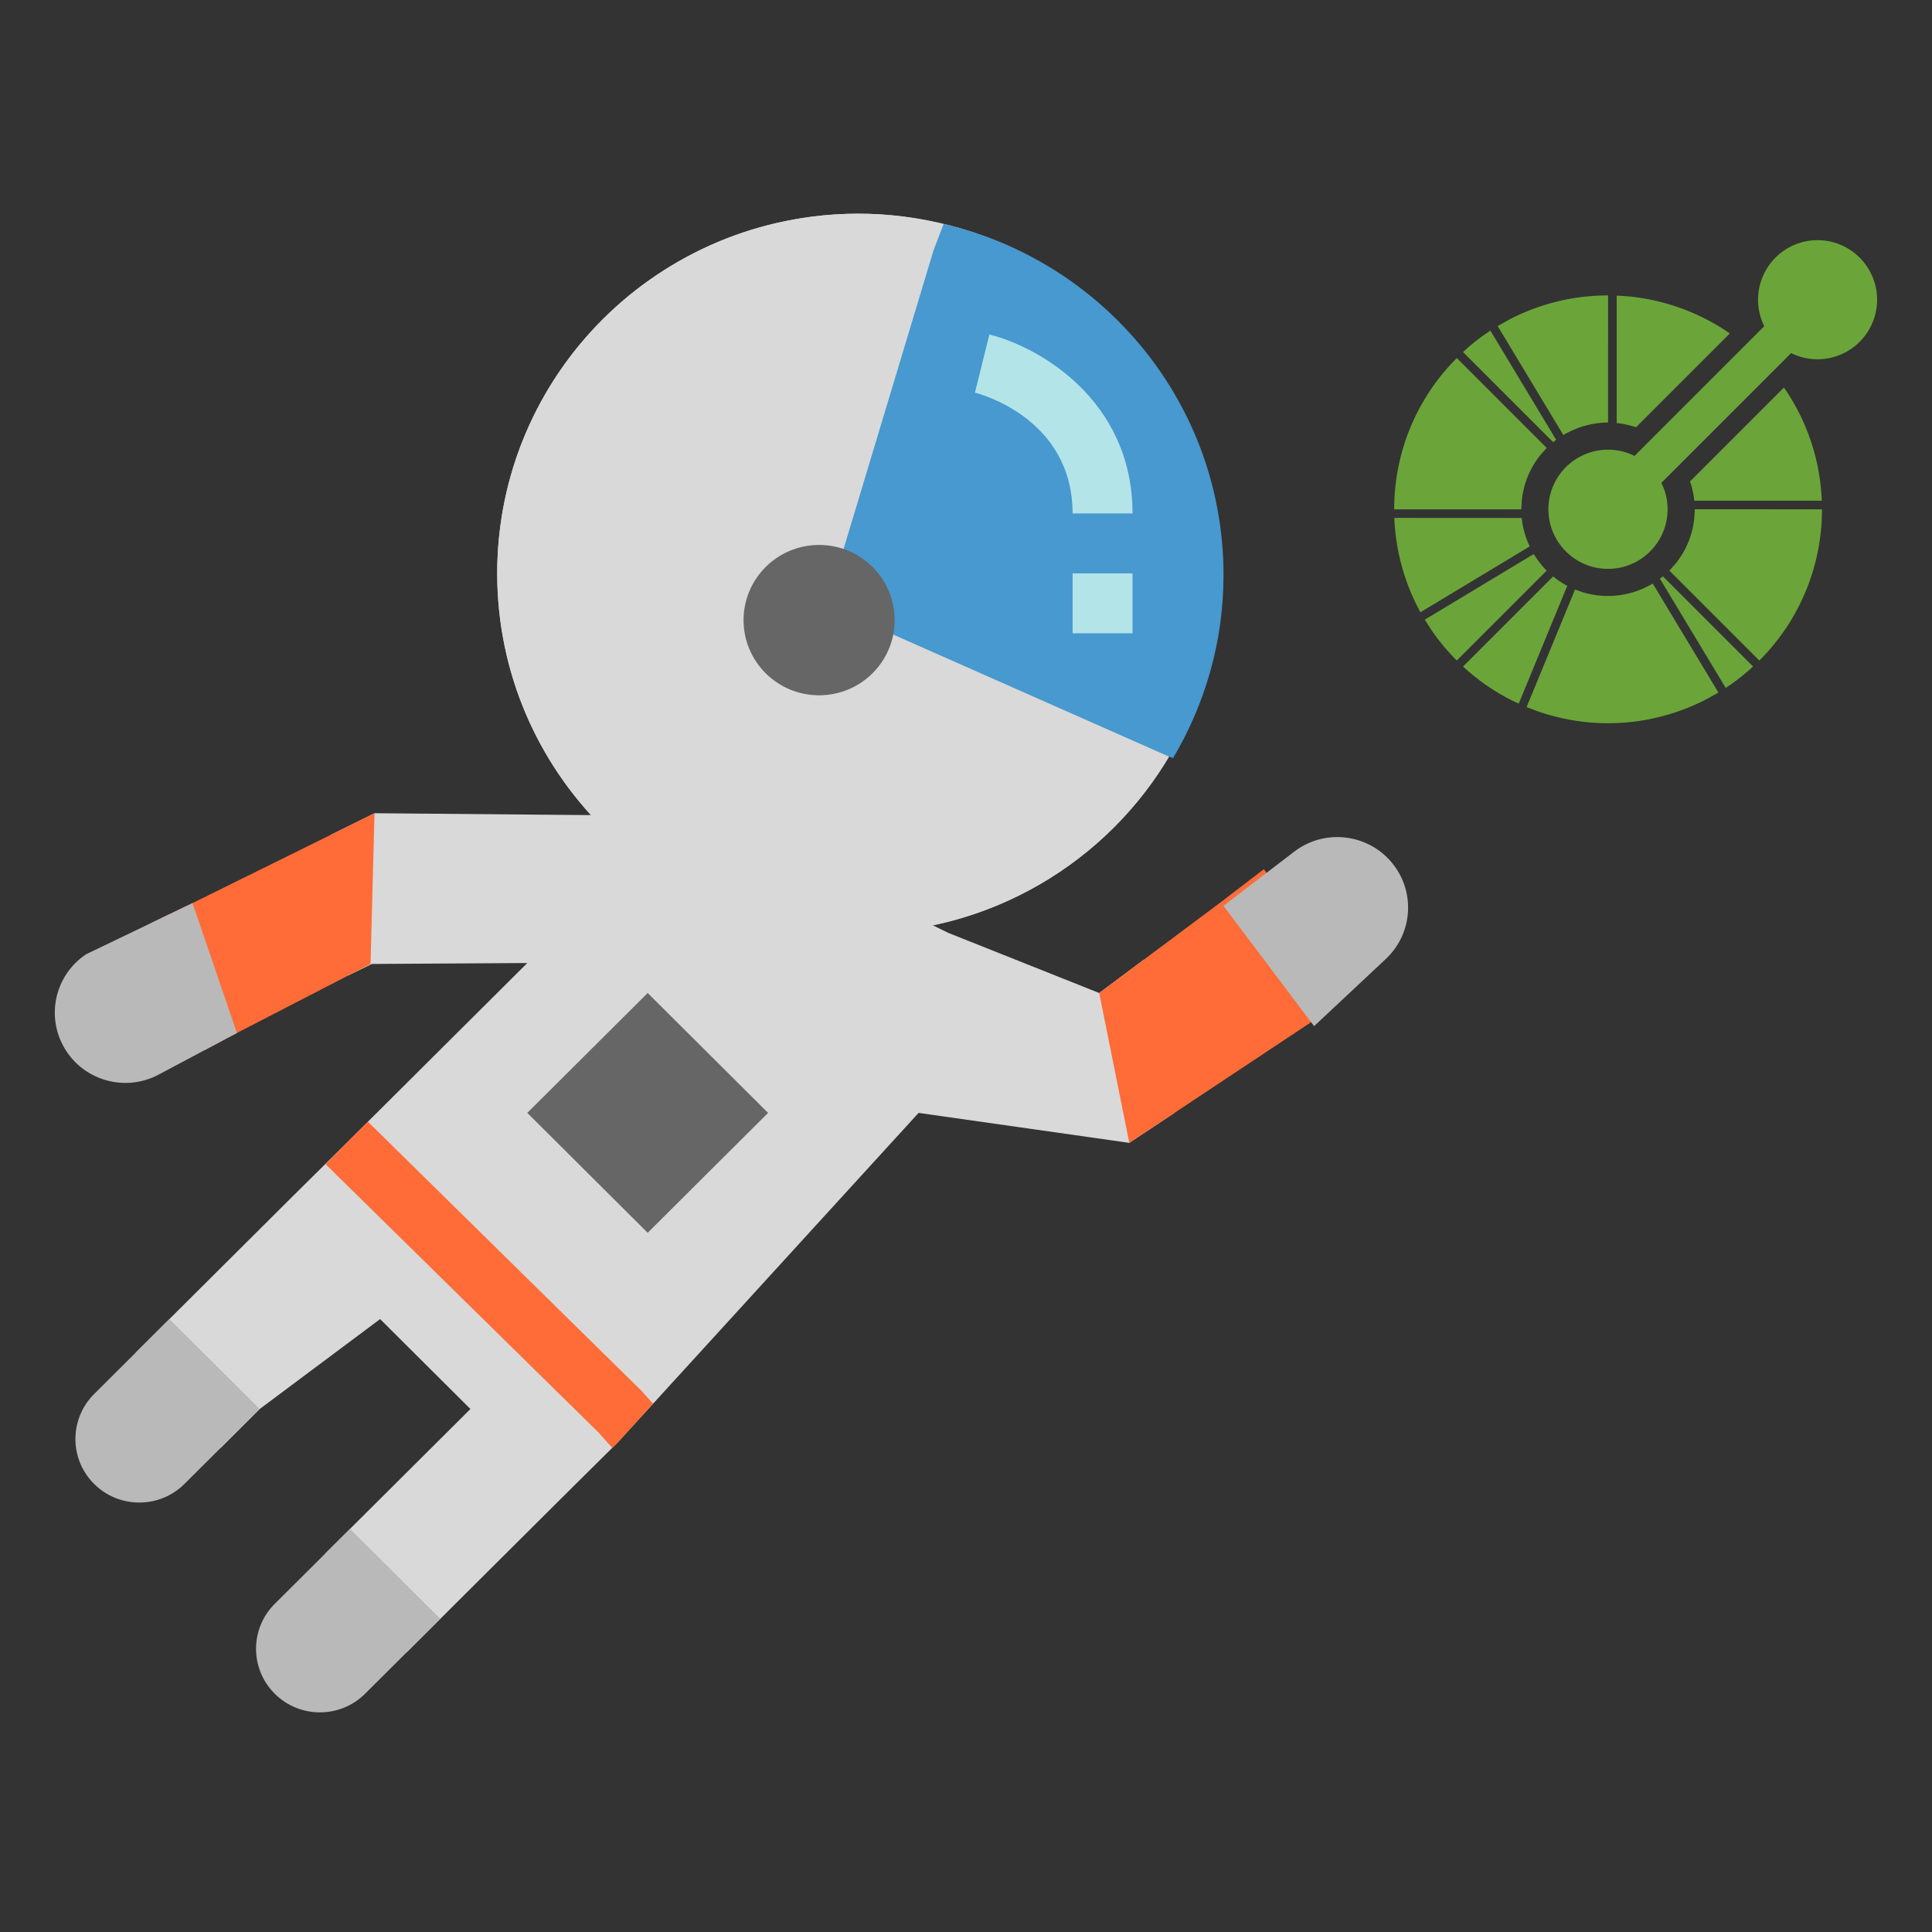 <?xml version="1.0" encoding="UTF-8" standalone="no"?>
<svg
   xmlns:dc="http://purl.org/dc/elements/1.1/"
   xmlns:cc="http://creativecommons.org/ns#"
   xmlns:rdf="http://www.w3.org/1999/02/22-rdf-syntax-ns#"
   xmlns:svg="http://www.w3.org/2000/svg"
   xmlns="http://www.w3.org/2000/svg"
   xmlns:sodipodi="http://sodipodi.sourceforge.net/DTD/sodipodi-0.dtd"
   xmlns:inkscape="http://www.inkscape.org/namespaces/inkscape"
   width="200"
   height="200"
   viewBox="0 0 52.917 52.917"
   version="1.1"
   id="svg8"
   inkscape:version="1.0beta2 (2b71d25, 2019-12-03)"
   sodipodi:docname="logo.svg">
  <rect x="0" y="0" width="52.917" height="52.917" fill="#333333" stroke="none"/>
  <defs
     id="defs2" />
  <sodipodi:namedview
     id="base"
     pagecolor="#bdbdbd"
     bordercolor="#666666"
     borderopacity="1.0"
     inkscape:pageopacity="0"
     inkscape:pageshadow="2"
     inkscape:zoom="1.4"
     inkscape:cx="177.93702"
     inkscape:cy="109.15303"
     inkscape:document-units="px"
     inkscape:current-layer="layer1"
     inkscape:document-rotation="0"
     showgrid="false"
     units="in"
     inkscape:window-width="1280"
     inkscape:window-height="693"
     inkscape:window-x="0"
     inkscape:window-y="23"
     inkscape:window-maximized="0" />
  <g
     inkscape:label="Layer 1"
     inkscape:groupmode="layer"
     id="layer1">
    <g
       id="g1352"
       transform="matrix(0.265,0,0,0.265,-110.822,75.143)" />
    <g
       id="g1354"
       transform="matrix(0.265,0,0,0.265,-110.822,75.143)" />
    <g
       id="g1356"
       transform="matrix(0.265,0,0,0.265,-110.822,75.143)" />
    <g
       id="g1358"
       transform="matrix(0.265,0,0,0.265,-110.822,75.143)" />
    <g
       id="g1360"
       transform="matrix(0.265,0,0,0.265,-110.822,75.143)" />
    <g
       id="g1362"
       transform="matrix(0.265,0,0,0.265,-110.822,75.143)" />
    <g
       id="g1364"
       transform="matrix(0.265,0,0,0.265,-110.822,75.143)" />
    <g
       id="g1366"
       transform="matrix(0.265,0,0,0.265,-110.822,75.143)" />
    <g
       id="g1368"
       transform="matrix(0.265,0,0,0.265,-110.822,75.143)" />
    <g
       id="g1370"
       transform="matrix(0.265,0,0,0.265,-110.822,75.143)" />
    <g
       id="g1372"
       transform="matrix(0.265,0,0,0.265,-110.822,75.143)" />
    <g
       id="g1374"
       transform="matrix(0.265,0,0,0.265,-110.822,75.143)" />
    <g
       id="g1376"
       transform="matrix(0.265,0,0,0.265,-110.822,75.143)" />
    <g
       id="g1378"
       transform="matrix(0.265,0,0,0.265,-110.822,75.143)" />
    <g
       id="g1380"
       transform="matrix(0.265,0,0,0.265,-110.822,75.143)" />
    <g
       id="g1565"
       transform="matrix(0.111,0,0,0.111,80.195,-5.6)" />
    <g
       id="g1567"
       transform="matrix(0.111,0,0,0.111,80.195,-5.6)" />
    <g
       id="g1569"
       transform="matrix(0.111,0,0,0.111,80.195,-5.6)" />
    <g
       id="g1571"
       transform="matrix(0.111,0,0,0.111,80.195,-5.6)" />
    <g
       id="g1573"
       transform="matrix(0.111,0,0,0.111,80.195,-5.6)" />
    <g
       id="g1575"
       transform="matrix(0.111,0,0,0.111,80.195,-5.6)" />
    <g
       id="g1577"
       transform="matrix(0.111,0,0,0.111,80.195,-5.6)" />
    <g
       id="g1579"
       transform="matrix(0.111,0,0,0.111,80.195,-5.6)" />
    <g
       id="g1581"
       transform="matrix(0.111,0,0,0.111,80.195,-5.6)" />
    <g
       id="g1583"
       transform="matrix(0.111,0,0,0.111,80.195,-5.6)" />
    <g
       id="g1585"
       transform="matrix(0.111,0,0,0.111,80.195,-5.6)" />
    <g
       id="g1587"
       transform="matrix(0.111,0,0,0.111,80.195,-5.6)" />
    <g
       id="g1589"
       transform="matrix(0.111,0,0,0.111,80.195,-5.6)" />
    <g
       id="g1591"
       transform="matrix(0.111,0,0,0.111,80.195,-5.6)" />
    <g
       id="g1593"
       transform="matrix(0.111,0,0,0.111,80.195,-5.6)" />
    <g
       id="g1951"
       transform="translate(-0.314,-5.703)">
      <g
         transform="matrix(0.093,0,0,0.093,1.815,7.862)"
         id="g1280">
        <polygon
           id="polygon1274"
           points="85.955,313.375 139.15,260.41 93.388,260.683 86.405,264.091 81.418,222.575 94.165,216.289 156.876,216.837 190.888,216.289 263.266,251.582 307.589,269.237 320.725,259.421 329.755,304.548 316.452,313.375 254.394,304.548 165.739,401.651 149.002,418.238 113.541,453.548 103.601,463.444 79.44,434.534 86.944,427.066 122.404,391.755 95.807,365.273 60.346,391.755 48.844,403.214 23.809,375.168 33.749,365.273 69.209,329.962 "
           style="fill:#d9d9d9" />
        <ellipse
           id="ellipse1276"
           ry="105.93"
           rx="106.37"
           cy="145.65"
           cx="236.67"
           style="fill:#d9d9d9" />
        <path
           id="path1278"
           d="M 226.561,154.479 257.943,50.313 260.9,42.589 c -7.795,-1.81 -15.881,-2.869 -24.232,-2.869 -58.756,0 -106.381,47.431 -106.381,105.931 0,58.5 47.634,105.931 106.381,105.931 39.018,0 73.039,-20.983 91.551,-52.171 l -1.907,-0.794 z"
           style="fill:#d9d9d9"
           inkscape:connector-curvature="0" />
      </g>
      <path
         id="path1326"
         d="m 26.16,11.836 -0.276,0.721 -2.928,9.72 9.308,4.119 0.178,0.074 c 0.874,-1.472 1.384,-3.183 1.384,-5.016 0,-4.684 -3.274,-8.597 -7.665,-9.617 z"
         style="fill:#4799cf;stroke-width:0.093"
         inkscape:connector-curvature="0" />
      <ellipse
         id="ellipse1324"
         ry="2.059"
         rx="2.069"
         cy="22.688"
         cx="22.749"
         style="fill:#666666;stroke-width:0.093" />
      <polygon
         transform="matrix(0.093,0,0,0.093,1.815,7.862)"
         id="polygon1328"
         points="356.07,232.779 381.979,266.51 369.647,278.065 316.452,313.375 307.589,269.237 343.05,242.755 "
         style="fill:#ff6c37;fill-opacity:1" />
      <path
         id="path1330"
         d="m 33.825,30.514 2.482,3.295 1.964,-1.84 c 0.716,-0.671 0.815,-1.769 0.23,-2.556 v 0 C 37.855,28.544 36.619,28.372 35.76,29.031 Z"
         style="fill:#b9b9b9;stroke-width:0.093"
         inkscape:connector-curvature="0" />
      <polygon
         transform="matrix(0.093,0,0,0.093,1.815,7.862)"
         id="polygon1332"
         points="44.13,286.063 28.302,248.643 40.555,242.755 94.165,216.289 92.991,260.692 53.637,281.004 "
         style="fill:#ff6c37;fill-opacity:1" />
      <g
         transform="matrix(0.093,0,0,0.093,1.815,7.862)"
         id="g1340">
        <path
           id="path1334"
           d="M 53.637,281.004 40.555,242.754 9.226,257.823 c -8.757,5.835 -11.741,17.267 -6.947,26.615 v 0 c 5.288,10.311 18.044,14.292 28.301,8.836 z"
           style="fill:#b9b9b9"
           inkscape:connector-curvature="0" />
        <path
           id="path1336"
           d="m 33.749,365.273 -22.166,22.069 c -7.345,7.309 -7.345,19.174 0,26.483 v 0 c 7.345,7.309 19.253,7.309 26.598,0 l 22.166,-22.069 z"
           style="fill:#b9b9b9"
           inkscape:connector-curvature="0" />
        <path
           id="path1338"
           d="m 86.944,427.066 26.598,26.483 -22.166,22.069 c -7.345,7.309 -19.253,7.309 -26.598,0 v 0 c -7.345,-7.309 -7.345,-19.174 0,-26.483 z"
           style="fill:#b9b9b9"
           inkscape:connector-curvature="0" />
      </g>
      <polygon
         transform="matrix(0.093,0,0,0.093,1.815,7.862)"
         id="polygon1342"
         points="174.61,269.237 139.15,304.548 174.61,339.858 210.071,304.548 "
         style="fill:#666666" />
      <g
         transform="matrix(0.093,0,0,0.093,1.815,7.862)"
         id="g1348">
        <path
           id="path1344"
           d="M 317.405,127.996 H 299.75 c 0,-28.089 -27.586,-35.275 -28.76,-35.566 l 4.255,-17.134 c 14.592,3.619 42.16,19.314 42.16,52.7 z"
           style="fill:#b3e4e8"
           inkscape:connector-curvature="0" />
        <rect
           id="rect1346"
           height="17.655"
           width="17.655"
           style="fill:#b3e4e8"
           y="145.65"
           x="299.75" />
      </g>
      <polygon
         transform="matrix(0.093,0,0,0.093,1.815,7.862)"
         id="polygon1350"
         points="160.151,398.703 164.167,403.214 165.739,401.651 176.199,390.193 172.924,386.529 92.214,307.143 86.158,313.163 79.767,319.669 "
         style="fill:#ff6c37;fill-opacity:1" />
    </g>
    <path
       id="path1920"
       d="m 49.784,6.578 a 1.631,1.631 0 0 0 -1.461,2.356 l -3.554,3.554 a 1.632,1.632 0 1 0 0.736,0.737 l 3.554,-3.554 a 1.631,1.631 0 1 0 0.725,-3.093 z m -5.739,1.513 c -0.04,0 -0.079,0.002 -0.118,0.002 -0.04,0.001 -0.079,0.001 -0.119,0.003 -0.246,0.01 -0.492,0.035 -0.736,0.076 l -0.016,0.003 -0.102,0.018 -0.058,0.011 a 4.255,4.255 0 0 0 -0.159,0.034 l -0.018,0.004 a 5.893,5.893 0 0 0 -1.406,0.524 l -0.085,0.049 c -0.035,0.019 -0.069,0.039 -0.103,0.058 -0.025,0.015 -0.051,0.028 -0.077,0.044 h -5.37e-4 l -0.006,0.003 -0.02,0.011 v 0.001 l 0.061,0.101 1.737,2.883 a 2.298,2.298 0 0 1 0.21,-0.111 2.367,2.367 0 0 1 0.897,-0.228 c 0.039,-0.002 0.079,-0.004 0.118,-0.004 z m 0.236,0.005 v 3.491 c 0.179,0.019 0.357,0.057 0.529,0.115 L 47.379,9.134 c -0.095,-0.066 -0.192,-0.131 -0.291,-0.191 l -0.014,-0.008 c -0.031,-0.019 -0.062,-0.037 -0.093,-0.055 l -0.054,-0.031 -0.055,-0.03 a 7.02,7.02 0 0 0 -0.094,-0.051 l -0.015,-0.008 a 5.859,5.859 0 0 0 -0.786,-0.34 C 45.597,8.286 45.204,8.193 44.804,8.141 l -0.049,-0.007 -0.05,-0.005 a 3.616,3.616 0 0 0 -0.094,-0.01 l -0.027,-0.002 -0.112,-0.009 a 3.55,3.55 0 0 0 -0.141,-0.008 c -0.017,-0.002 -0.034,-0.002 -0.051,-0.002 z m -3.459,0.961 a 5.469,5.469 0 0 0 -0.75,0.585 l 2.459,2.459 0.01,0.01 c 0.027,-0.022 0.054,-0.043 0.082,-0.064 l -0.006,-0.01 z m -0.921,0.75 c -0.028,0.028 -0.054,0.057 -0.081,0.085 l -0.082,0.085 c -0.182,0.197 -0.347,0.402 -0.497,0.616 l -0.021,0.031 a 5.837,5.837 0 0 0 -0.119,0.18 5.843,5.843 0 0 0 -0.91,2.909 l -0.003,0.119 -0.002,0.118 h 3.482 c 0,-0.04 0.004,-0.079 0.006,-0.118 0.003,-0.04 0.003,-0.079 0.007,-0.119 0.045,-0.453 0.22,-0.896 0.525,-1.268 0.025,-0.03 0.053,-0.058 0.079,-0.088 0.026,-0.029 0.051,-0.059 0.079,-0.087 z m 8.961,0.807 -2.571,2.571 c 0.058,0.172 0.096,0.35 0.116,0.529 h 3.491 l -0.002,-0.052 a 6.383,6.383 0 0 0 -0.018,-0.251 l -0.003,-0.029 a 7.191,7.191 0 0 0 -0.014,-0.133 v -0.005 l -0.018,-0.132 v -0.005 a 5.853,5.853 0 0 0 -0.18,-0.823 l -0.002,-0.005 a 8.732,8.732 0 0 0 -0.039,-0.126 l -0.005,-0.016 a 7.779,7.779 0 0 0 -0.038,-0.112 l -0.011,-0.03 a 3.115,3.115 0 0 0 -0.084,-0.223 4.322,4.322 0 0 0 -0.051,-0.125 9.19,9.19 0 0 0 -0.035,-0.079 l -0.02,-0.045 a 7.594,7.594 0 0 0 -0.044,-0.094 l -0.013,-0.029 -0.053,-0.107 -0.008,-0.015 a 6.174,6.174 0 0 0 -0.062,-0.117 l -0.002,-0.004 a 5.852,5.852 0 0 0 -0.333,-0.54 z m -2.442,3.335 c 0,0.039 -0.003,0.078 -0.006,0.118 -0.002,0.04 -0.003,0.079 -0.007,0.118 a 2.365,2.365 0 0 1 -0.525,1.268 c -0.025,0.03 -0.053,0.059 -0.079,0.088 -0.026,0.029 -0.051,0.06 -0.079,0.088 l 2.463,2.463 c 0.028,-0.028 0.055,-0.057 0.082,-0.085 0.028,-0.029 0.055,-0.057 0.082,-0.085 0.182,-0.197 0.349,-0.404 0.499,-0.619 l 0.018,-0.025 0.054,-0.079 0.047,-0.072 0.022,-0.035 a 5.842,5.842 0 0 0 0.908,-2.906 c 0.002,-0.039 0.002,-0.079 0.003,-0.118 6.34e-4,-0.039 0.002,-0.079 0.002,-0.118 z m -8.229,0.236 0.002,0.051 0.005,0.099 0.003,0.042 0.009,0.114 0.003,0.025 c 0.004,0.042 0.008,0.084 0.013,0.126 l 0.002,0.012 a 5.295,5.295 0 0 0 0.018,0.137 c 0.04,0.278 0.1,0.554 0.18,0.825 l 0.001,0.003 c 0.012,0.042 0.026,0.085 0.039,0.127 l 0.002,0.008 0.003,0.008 a 8.675,8.675 0 0 0 0.084,0.242 l 0.016,0.044 0.033,0.082 a 4.246,4.246 0 0 0 0.051,0.126 l 0.034,0.077 0.021,0.046 0.043,0.093 0.015,0.03 a 5.886,5.886 0 0 0 0.124,0.243 l 0.014,0.024 2.981,-1.796 0.011,-0.007 a 2.378,2.378 0 0 1 -0.218,-0.779 h -0.014 z m 0.278,1.569 -0.114,0.032 0.001,0.003 z m 3.542,-0.58 -2.985,1.798 c 0.046,0.077 0.094,0.15 0.143,0.224 l 0.004,0.008 0.002,0.003 0.004,0.008 h 5.36e-4 c 0.004,0.007 0.008,0.012 0.012,0.018 l 5.36e-4,0.001 v 5.36e-4 a 5.862,5.862 0 0 0 0.164,0.23 l 0.003,0.004 a 5.492,5.492 0 0 0 0.16,0.203 l 0.018,0.022 c 0.024,0.029 0.047,0.057 0.072,0.084 l 0.031,0.036 0.062,0.07 0.035,0.038 0.016,0.017 0.046,0.05 0.019,0.019 c 0.027,0.028 0.054,0.057 0.082,0.084 l 2.462,-2.462 a 2.128,2.128 0 0 1 -0.157,-0.177 2.438,2.438 0 0 1 -0.196,-0.278 z m 3.537,0.612 c -0.028,0.022 -0.055,0.044 -0.083,0.064 l 0.006,0.01 1.795,2.981 c 0.083,-0.055 0.165,-0.11 0.246,-0.169 0.174,-0.128 0.342,-0.267 0.504,-0.417 l -2.459,-2.459 z m -3.008,0.002 -0.008,0.008 -2.459,2.459 a 4.943,4.943 0 0 0 0.107,0.097 c 0.012,0.011 0.024,0.022 0.036,0.032 l 0.084,0.072 a 5.856,5.856 0 0 0 0.119,0.096 l 0.013,0.009 0.105,0.082 0.004,0.003 c 0.148,0.11 0.302,0.214 0.46,0.311 l 0.016,0.01 0.09,0.053 0.056,0.031 a 3.009,3.009 0 0 0 0.149,0.082 c 0.004,0.002 0.009,0.005 0.014,0.007 0.089,0.047 0.18,0.09 0.272,0.132 l 0.087,-0.212 1.237,-3.003 0.005,-0.011 a 2.386,2.386 0 0 1 -0.386,-0.257 z m 2.729,0.195 c -0.034,0.02 -0.068,0.039 -0.103,0.057 a 2.38,2.38 0 0 1 -1.803,0.185 c -0.038,-0.011 -0.074,-0.026 -0.112,-0.039 -0.037,-0.013 -0.075,-0.024 -0.111,-0.04 l -1.236,3.001 -0.049,0.117 -0.041,0.101 v 5.37e-4 l 0.009,0.004 a 0.076,0.076 0 0 0 0.01,0.004 l 0.003,0.002 c 0.029,0.012 0.058,0.022 0.088,0.033 0.037,0.015 0.073,0.029 0.11,0.042 l 0.056,0.022 c 0.387,0.136 0.788,0.232 1.195,0.286 l 0.048,0.007 0.05,0.006 0.095,0.01 a 3.954,3.954 0 0 0 0.139,0.012 c 0.013,5.36e-4 0.026,5.36e-4 0.039,0.002 l 0.101,0.006 0.062,0.003 a 3.892,3.892 0 0 0 0.197,0.004 h 0.028 a 5.88,5.88 0 0 0 0.988,-0.083 l 0.102,-0.019 0.058,-0.011 0.06,-0.013 0.099,-0.022 0.018,-0.004 a 5.89,5.89 0 0 0 1.406,-0.524 c 0.029,-0.015 0.057,-0.033 0.086,-0.049 0.035,-0.019 0.069,-0.039 0.103,-0.058 0.024,-0.013 0.048,-0.026 0.072,-0.04 h 6.33e-4 l 9.93e-4,-0.001 9.92e-4,-5.37e-4 9.93e-4,-5.36e-4 0.004,-0.002 0.023,-0.014 -0.061,-0.101 -0.061,-0.101 z m 1.798,2.985 -0.023,0.014 0.023,-0.013 z m -0.028,0.016 h -6.34e-4 9.92e-4 z m -0.003,0.002 h -9.92e-4 z"
       inkscape:connector-curvature="0"
       style="fill:#6ba539;fill-opacity:1;stroke-width:0.551" />
    <g
       transform="translate(-3.402,0.189)"
       id="g230">
      <path
         inkscape:connector-curvature="0"
         style="fill:#ffffff;fill-opacity:1;stroke-width:0.093"
         d="m 91.72,38.418 2.482,3.295 1.964,-1.84 c 0.716,-0.671 0.815,-1.769 0.23,-2.556 v 0 c -0.646,-0.868 -1.881,-1.04 -2.741,-0.381 z"
         id="path80" />
      <g
         id="g216">
        <g
           style="fill:#ffffff"
           transform="matrix(0.093,0,0,0.093,59.71,15.767)"
           id="g72">
          <polygon
             id="polygon66"
             points="329.755,304.548 316.452,313.375 254.394,304.548 165.739,401.651 149.002,418.238 113.541,453.548 103.601,463.444 79.44,434.534 86.944,427.066 122.404,391.755 95.807,365.273 60.346,391.755 48.844,403.214 23.809,375.168 33.749,365.273 69.209,329.962 85.955,313.375 139.15,260.41 93.388,260.683 86.405,264.091 81.418,222.575 94.165,216.289 156.876,216.837 190.888,216.289 263.266,251.582 307.589,269.237 320.725,259.421 "
             style="fill:#ffffff" />
          <ellipse
             id="ellipse68"
             ry="105.93"
             rx="106.37"
             cy="145.65"
             cx="236.67"
             style="fill:#ffffff" />
          <path
             id="path70"
             d="M 226.561,154.479 257.943,50.313 260.9,42.589 c -7.795,-1.81 -15.881,-2.869 -24.232,-2.869 -58.756,0 -106.381,47.431 -106.381,105.931 0,58.5 47.634,105.931 106.381,105.931 39.018,0 73.039,-20.983 91.551,-52.171 l -1.907,-0.794 z"
             style="fill:#ffffff"
             inkscape:connector-curvature="0" />
        </g>
        <polygon
           transform="matrix(0.093,0,0,0.093,59.71,15.767)"
           id="polygon78"
           points="343.05,242.755 356.07,232.779 381.979,266.51 369.647,278.065 316.452,313.375 307.589,269.237 "
           style="fill:#ffffff;fill-opacity:1" />
        <polygon
           transform="matrix(0.093,0,0,0.093,59.71,15.767)"
           id="polygon82"
           points="53.637,281.004 44.13,286.063 28.302,248.643 40.555,242.755 94.165,216.289 92.991,260.692 "
           style="fill:#ffffff;fill-opacity:1" />
        <g
           style="fill:#ffffff;fill-opacity:1"
           transform="matrix(0.093,0,0,0.093,59.71,15.767)"
           id="g90">
          <path
             id="path84"
             d="M 53.637,281.004 40.555,242.754 9.226,257.823 c -8.757,5.835 -11.741,17.267 -6.947,26.615 v 0 c 5.288,10.311 18.044,14.292 28.301,8.836 z"
             style="fill:#ffffff;fill-opacity:1"
             inkscape:connector-curvature="0" />
          <path
             id="path86"
             d="m 33.749,365.273 -22.166,22.069 c -7.345,7.309 -7.345,19.174 0,26.483 v 0 c 7.345,7.309 19.253,7.309 26.598,0 l 22.166,-22.069 z"
             style="fill:#ffffff;fill-opacity:1"
             inkscape:connector-curvature="0" />
          <path
             id="path88"
             d="m 86.944,427.066 26.598,26.483 -22.166,22.069 c -7.345,7.309 -19.253,7.309 -26.598,0 v 0 c -7.345,-7.309 -7.345,-19.174 0,-26.483 z"
             style="fill:#ffffff;fill-opacity:1"
             inkscape:connector-curvature="0" />
        </g>
      </g>
    </g>
  </g>
</svg>
